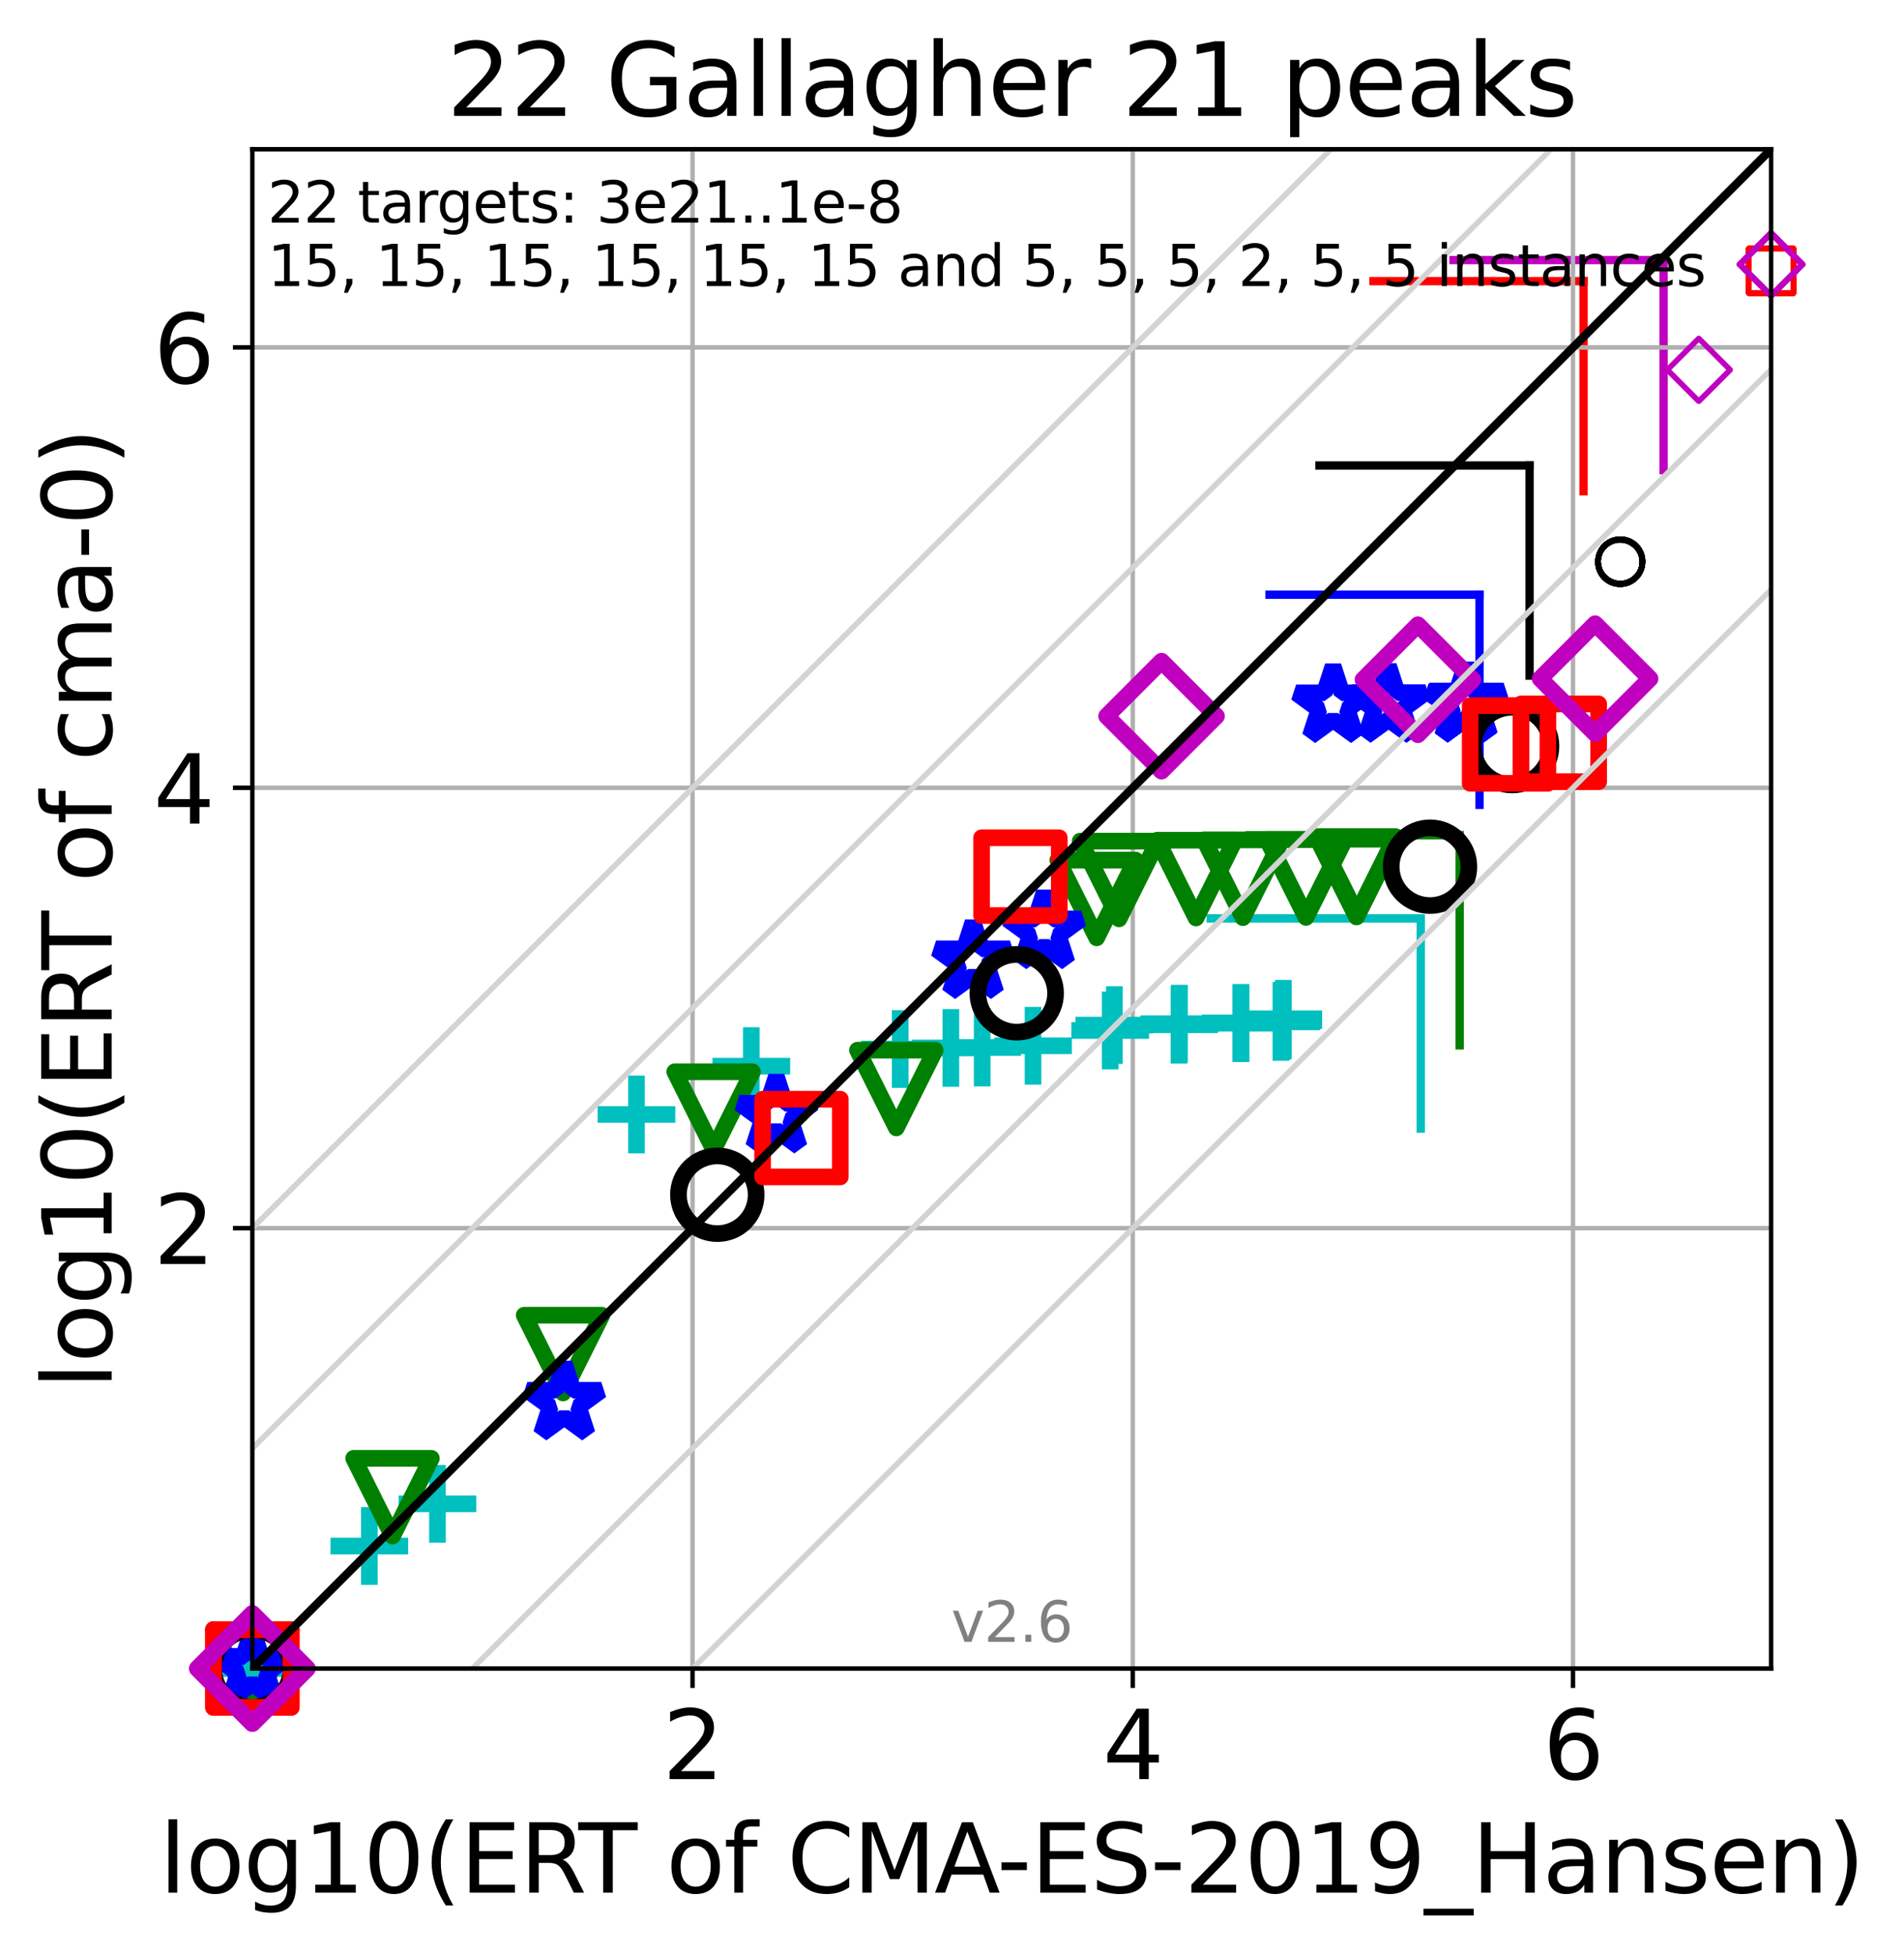 <?xml version="1.0" encoding="utf-8" standalone="no"?>
<!DOCTYPE svg PUBLIC "-//W3C//DTD SVG 1.1//EN"
  "http://www.w3.org/Graphics/SVG/1.1/DTD/svg11.dtd">
<svg xmlns:xlink="http://www.w3.org/1999/xlink" width="343.054pt" height="352.096pt" viewBox="0 0 343.054 352.096" xmlns="http://www.w3.org/2000/svg" version="1.1">
 <defs>
  <style type="text/css">*{stroke-linejoin: round; stroke-linecap: butt}</style>
 </defs>
 <g id="figure_1">
  <g id="patch_1">
   <path d="M 0 352.096 
L 343.054 352.096 
L 343.054 0 
L 0 0 
z
" style="fill: #ffffff"/>
  </g>
  <g id="axes_1">
   <g id="patch_2">
    <path d="M 45.469 300.517 
L 319.109 300.517 
L 319.109 26.877 
L 45.469 26.877 
z
" style="fill: #ffffff"/>
   </g>
   <g id="line2d_1">
    <path d="M 255.985 203.258 
L 255.985 165.416 
" clip-path="url(#p37db9d26d1)" style="fill: none; stroke: #00bfbf; stroke-width: 1.5; stroke-linecap: square"/>
   </g>
   <g id="line2d_2">
    <path d="M 218.143 165.416 
L 255.985 165.416 
" clip-path="url(#p37db9d26d1)" style="fill: none; stroke: #00bfbf; stroke-width: 1.5; stroke-linecap: square"/>
   </g>
   <g id="line2d_3">
    <path d="M 262.998 188.277 
L 262.998 150.434 
" clip-path="url(#p37db9d26d1)" style="fill: none; stroke: #008000; stroke-width: 1.5; stroke-linecap: square"/>
   </g>
   <g id="line2d_4">
    <path d="M 225.155 150.434 
L 262.998 150.434 
" clip-path="url(#p37db9d26d1)" style="fill: none; stroke: #008000; stroke-width: 1.5; stroke-linecap: square"/>
   </g>
   <g id="line2d_5">
    <path d="M 266.58 144.956 
L 266.58 107.114 
" clip-path="url(#p37db9d26d1)" style="fill: none; stroke: #0000ff; stroke-width: 1.5; stroke-linecap: square"/>
   </g>
   <g id="line2d_6">
    <path d="M 228.737 107.114 
L 266.58 107.114 
" clip-path="url(#p37db9d26d1)" style="fill: none; stroke: #0000ff; stroke-width: 1.5; stroke-linecap: square"/>
   </g>
   <g id="line2d_7">
    <path d="M 275.586 121.688 
L 275.586 83.845 
" clip-path="url(#p37db9d26d1)" style="fill: none; stroke: #000000; stroke-width: 1.5; stroke-linecap: square"/>
   </g>
   <g id="line2d_8">
    <path d="M 237.743 83.845 
L 275.586 83.845 
" clip-path="url(#p37db9d26d1)" style="fill: none; stroke: #000000; stroke-width: 1.5; stroke-linecap: square"/>
   </g>
   <g id="line2d_9">
    <path d="M 285.312 88.477 
L 285.312 50.634 
" clip-path="url(#p37db9d26d1)" style="fill: none; stroke: #ff0000; stroke-width: 1.5; stroke-linecap: square"/>
   </g>
   <g id="line2d_10">
    <path d="M 247.469 50.634 
L 285.312 50.634 
" clip-path="url(#p37db9d26d1)" style="fill: none; stroke: #ff0000; stroke-width: 1.5; stroke-linecap: square"/>
   </g>
   <g id="line2d_11">
    <path d="M 299.733 84.679 
L 299.733 46.836 
" clip-path="url(#p37db9d26d1)" style="fill: none; stroke: #bf00bf; stroke-width: 1.5; stroke-linecap: square"/>
   </g>
   <g id="line2d_12">
    <path d="M 261.89 46.836 
L 299.733 46.836 
" clip-path="url(#p37db9d26d1)" style="fill: none; stroke: #bf00bf; stroke-width: 1.5; stroke-linecap: square"/>
   </g>
   <g id="matplotlib.axis_1">
    <g id="xtick_1">
     <g id="line2d_13">
      <path d="M 124.784 300.517 
L 124.784 26.877 
" clip-path="url(#p37db9d26d1)" style="fill: none; stroke: #b0b0b0; stroke-width: 0.8; stroke-linecap: square"/>
     </g>
     <g id="line2d_14">
      <defs>
       <path id="mb6e1ffe381" d="M 0 0 
L 0 3.5 
" style="stroke: #000000; stroke-width: 0.8"/>
      </defs>
      <g>
       <use xlink:href="#mb6e1ffe381" x="124.784" y="300.517" style="stroke: #000000; stroke-width: 0.8"/>
      </g>
     </g>
     <g id="text_1">
      <!-- 2 -->
      <g transform="translate(119.376 320.435)scale(0.17 -0.17)">
       <defs>
        <path id="DejaVuSans-32" d="M 1228 531 
L 3431 531 
L 3431 0 
L 469 0 
L 469 531 
Q 828 903 1448 1529 
Q 2069 2156 2228 2338 
Q 2531 2678 2651 2914 
Q 2772 3150 2772 3378 
Q 2772 3750 2511 3984 
Q 2250 4219 1831 4219 
Q 1534 4219 1204 4116 
Q 875 4013 500 3803 
L 500 4441 
Q 881 4594 1212 4672 
Q 1544 4750 1819 4750 
Q 2544 4750 2975 4387 
Q 3406 4025 3406 3419 
Q 3406 3131 3298 2873 
Q 3191 2616 2906 2266 
Q 2828 2175 2409 1742 
Q 1991 1309 1228 531 
z
" transform="scale(0.016)"/>
       </defs>
       <use xlink:href="#DejaVuSans-32"/>
      </g>
     </g>
    </g>
    <g id="xtick_2">
     <g id="line2d_15">
      <path d="M 204.099 300.517 
L 204.099 26.877 
" clip-path="url(#p37db9d26d1)" style="fill: none; stroke: #b0b0b0; stroke-width: 0.8; stroke-linecap: square"/>
     </g>
     <g id="line2d_16">
      <g>
       <use xlink:href="#mb6e1ffe381" x="204.099" y="300.517" style="stroke: #000000; stroke-width: 0.8"/>
      </g>
     </g>
     <g id="text_2">
      <!-- 4 -->
      <g transform="translate(198.691 320.435)scale(0.17 -0.17)">
       <defs>
        <path id="DejaVuSans-34" d="M 2419 4116 
L 825 1625 
L 2419 1625 
L 2419 4116 
z
M 2253 4666 
L 3047 4666 
L 3047 1625 
L 3713 1625 
L 3713 1100 
L 3047 1100 
L 3047 0 
L 2419 0 
L 2419 1100 
L 313 1100 
L 313 1709 
L 2253 4666 
z
" transform="scale(0.016)"/>
       </defs>
       <use xlink:href="#DejaVuSans-34"/>
      </g>
     </g>
    </g>
    <g id="xtick_3">
     <g id="line2d_17">
      <path d="M 283.414 300.517 
L 283.414 26.877 
" clip-path="url(#p37db9d26d1)" style="fill: none; stroke: #b0b0b0; stroke-width: 0.8; stroke-linecap: square"/>
     </g>
     <g id="line2d_18">
      <g>
       <use xlink:href="#mb6e1ffe381" x="283.414" y="300.517" style="stroke: #000000; stroke-width: 0.8"/>
      </g>
     </g>
     <g id="text_3">
      <!-- 6 -->
      <g transform="translate(278.006 320.435)scale(0.17 -0.17)">
       <defs>
        <path id="DejaVuSans-36" d="M 2113 2584 
Q 1688 2584 1439 2293 
Q 1191 2003 1191 1497 
Q 1191 994 1439 701 
Q 1688 409 2113 409 
Q 2538 409 2786 701 
Q 3034 994 3034 1497 
Q 3034 2003 2786 2293 
Q 2538 2584 2113 2584 
z
M 3366 4563 
L 3366 3988 
Q 3128 4100 2886 4159 
Q 2644 4219 2406 4219 
Q 1781 4219 1451 3797 
Q 1122 3375 1075 2522 
Q 1259 2794 1537 2939 
Q 1816 3084 2150 3084 
Q 2853 3084 3261 2657 
Q 3669 2231 3669 1497 
Q 3669 778 3244 343 
Q 2819 -91 2113 -91 
Q 1303 -91 875 529 
Q 447 1150 447 2328 
Q 447 3434 972 4092 
Q 1497 4750 2381 4750 
Q 2619 4750 2861 4703 
Q 3103 4656 3366 4563 
z
" transform="scale(0.016)"/>
       </defs>
       <use xlink:href="#DejaVuSans-36"/>
      </g>
     </g>
    </g>
    <g id="text_4">
     <!-- log10(ERT of CMA-ES-2019_Hansen) -->
     <g transform="translate(28.725 340.887)scale(0.17 -0.17)">
      <defs>
       <path id="DejaVuSans-6c" d="M 603 4863 
L 1178 4863 
L 1178 0 
L 603 0 
L 603 4863 
z
" transform="scale(0.016)"/>
       <path id="DejaVuSans-6f" d="M 1959 3097 
Q 1497 3097 1228 2736 
Q 959 2375 959 1747 
Q 959 1119 1226 758 
Q 1494 397 1959 397 
Q 2419 397 2687 759 
Q 2956 1122 2956 1747 
Q 2956 2369 2687 2733 
Q 2419 3097 1959 3097 
z
M 1959 3584 
Q 2709 3584 3137 3096 
Q 3566 2609 3566 1747 
Q 3566 888 3137 398 
Q 2709 -91 1959 -91 
Q 1206 -91 779 398 
Q 353 888 353 1747 
Q 353 2609 779 3096 
Q 1206 3584 1959 3584 
z
" transform="scale(0.016)"/>
       <path id="DejaVuSans-67" d="M 2906 1791 
Q 2906 2416 2648 2759 
Q 2391 3103 1925 3103 
Q 1463 3103 1205 2759 
Q 947 2416 947 1791 
Q 947 1169 1205 825 
Q 1463 481 1925 481 
Q 2391 481 2648 825 
Q 2906 1169 2906 1791 
z
M 3481 434 
Q 3481 -459 3084 -895 
Q 2688 -1331 1869 -1331 
Q 1566 -1331 1297 -1286 
Q 1028 -1241 775 -1147 
L 775 -588 
Q 1028 -725 1275 -790 
Q 1522 -856 1778 -856 
Q 2344 -856 2625 -561 
Q 2906 -266 2906 331 
L 2906 616 
Q 2728 306 2450 153 
Q 2172 0 1784 0 
Q 1141 0 747 490 
Q 353 981 353 1791 
Q 353 2603 747 3093 
Q 1141 3584 1784 3584 
Q 2172 3584 2450 3431 
Q 2728 3278 2906 2969 
L 2906 3500 
L 3481 3500 
L 3481 434 
z
" transform="scale(0.016)"/>
       <path id="DejaVuSans-31" d="M 794 531 
L 1825 531 
L 1825 4091 
L 703 3866 
L 703 4441 
L 1819 4666 
L 2450 4666 
L 2450 531 
L 3481 531 
L 3481 0 
L 794 0 
L 794 531 
z
" transform="scale(0.016)"/>
       <path id="DejaVuSans-30" d="M 2034 4250 
Q 1547 4250 1301 3770 
Q 1056 3291 1056 2328 
Q 1056 1369 1301 889 
Q 1547 409 2034 409 
Q 2525 409 2770 889 
Q 3016 1369 3016 2328 
Q 3016 3291 2770 3770 
Q 2525 4250 2034 4250 
z
M 2034 4750 
Q 2819 4750 3233 4129 
Q 3647 3509 3647 2328 
Q 3647 1150 3233 529 
Q 2819 -91 2034 -91 
Q 1250 -91 836 529 
Q 422 1150 422 2328 
Q 422 3509 836 4129 
Q 1250 4750 2034 4750 
z
" transform="scale(0.016)"/>
       <path id="DejaVuSans-28" d="M 1984 4856 
Q 1566 4138 1362 3434 
Q 1159 2731 1159 2009 
Q 1159 1288 1364 580 
Q 1569 -128 1984 -844 
L 1484 -844 
Q 1016 -109 783 600 
Q 550 1309 550 2009 
Q 550 2706 781 3412 
Q 1013 4119 1484 4856 
L 1984 4856 
z
" transform="scale(0.016)"/>
       <path id="DejaVuSans-45" d="M 628 4666 
L 3578 4666 
L 3578 4134 
L 1259 4134 
L 1259 2753 
L 3481 2753 
L 3481 2222 
L 1259 2222 
L 1259 531 
L 3634 531 
L 3634 0 
L 628 0 
L 628 4666 
z
" transform="scale(0.016)"/>
       <path id="DejaVuSans-52" d="M 2841 2188 
Q 3044 2119 3236 1894 
Q 3428 1669 3622 1275 
L 4263 0 
L 3584 0 
L 2988 1197 
Q 2756 1666 2539 1819 
Q 2322 1972 1947 1972 
L 1259 1972 
L 1259 0 
L 628 0 
L 628 4666 
L 2053 4666 
Q 2853 4666 3247 4331 
Q 3641 3997 3641 3322 
Q 3641 2881 3436 2590 
Q 3231 2300 2841 2188 
z
M 1259 4147 
L 1259 2491 
L 2053 2491 
Q 2509 2491 2742 2702 
Q 2975 2913 2975 3322 
Q 2975 3731 2742 3939 
Q 2509 4147 2053 4147 
L 1259 4147 
z
" transform="scale(0.016)"/>
       <path id="DejaVuSans-54" d="M -19 4666 
L 3928 4666 
L 3928 4134 
L 2272 4134 
L 2272 0 
L 1638 0 
L 1638 4134 
L -19 4134 
L -19 4666 
z
" transform="scale(0.016)"/>
       <path id="DejaVuSans-20" transform="scale(0.016)"/>
       <path id="DejaVuSans-66" d="M 2375 4863 
L 2375 4384 
L 1825 4384 
Q 1516 4384 1395 4259 
Q 1275 4134 1275 3809 
L 1275 3500 
L 2222 3500 
L 2222 3053 
L 1275 3053 
L 1275 0 
L 697 0 
L 697 3053 
L 147 3053 
L 147 3500 
L 697 3500 
L 697 3744 
Q 697 4328 969 4595 
Q 1241 4863 1831 4863 
L 2375 4863 
z
" transform="scale(0.016)"/>
       <path id="DejaVuSans-43" d="M 4122 4306 
L 4122 3641 
Q 3803 3938 3442 4084 
Q 3081 4231 2675 4231 
Q 1875 4231 1450 3742 
Q 1025 3253 1025 2328 
Q 1025 1406 1450 917 
Q 1875 428 2675 428 
Q 3081 428 3442 575 
Q 3803 722 4122 1019 
L 4122 359 
Q 3791 134 3420 21 
Q 3050 -91 2638 -91 
Q 1578 -91 968 557 
Q 359 1206 359 2328 
Q 359 3453 968 4101 
Q 1578 4750 2638 4750 
Q 3056 4750 3426 4639 
Q 3797 4528 4122 4306 
z
" transform="scale(0.016)"/>
       <path id="DejaVuSans-4d" d="M 628 4666 
L 1569 4666 
L 2759 1491 
L 3956 4666 
L 4897 4666 
L 4897 0 
L 4281 0 
L 4281 4097 
L 3078 897 
L 2444 897 
L 1241 4097 
L 1241 0 
L 628 0 
L 628 4666 
z
" transform="scale(0.016)"/>
       <path id="DejaVuSans-41" d="M 2188 4044 
L 1331 1722 
L 3047 1722 
L 2188 4044 
z
M 1831 4666 
L 2547 4666 
L 4325 0 
L 3669 0 
L 3244 1197 
L 1141 1197 
L 716 0 
L 50 0 
L 1831 4666 
z
" transform="scale(0.016)"/>
       <path id="DejaVuSans-2d" d="M 313 2009 
L 1997 2009 
L 1997 1497 
L 313 1497 
L 313 2009 
z
" transform="scale(0.016)"/>
       <path id="DejaVuSans-53" d="M 3425 4513 
L 3425 3897 
Q 3066 4069 2747 4153 
Q 2428 4238 2131 4238 
Q 1616 4238 1336 4038 
Q 1056 3838 1056 3469 
Q 1056 3159 1242 3001 
Q 1428 2844 1947 2747 
L 2328 2669 
Q 3034 2534 3370 2195 
Q 3706 1856 3706 1288 
Q 3706 609 3251 259 
Q 2797 -91 1919 -91 
Q 1588 -91 1214 -16 
Q 841 59 441 206 
L 441 856 
Q 825 641 1194 531 
Q 1563 422 1919 422 
Q 2459 422 2753 634 
Q 3047 847 3047 1241 
Q 3047 1584 2836 1778 
Q 2625 1972 2144 2069 
L 1759 2144 
Q 1053 2284 737 2584 
Q 422 2884 422 3419 
Q 422 4038 858 4394 
Q 1294 4750 2059 4750 
Q 2388 4750 2728 4690 
Q 3069 4631 3425 4513 
z
" transform="scale(0.016)"/>
       <path id="DejaVuSans-39" d="M 703 97 
L 703 672 
Q 941 559 1184 500 
Q 1428 441 1663 441 
Q 2288 441 2617 861 
Q 2947 1281 2994 2138 
Q 2813 1869 2534 1725 
Q 2256 1581 1919 1581 
Q 1219 1581 811 2004 
Q 403 2428 403 3163 
Q 403 3881 828 4315 
Q 1253 4750 1959 4750 
Q 2769 4750 3195 4129 
Q 3622 3509 3622 2328 
Q 3622 1225 3098 567 
Q 2575 -91 1691 -91 
Q 1453 -91 1209 -44 
Q 966 3 703 97 
z
M 1959 2075 
Q 2384 2075 2632 2365 
Q 2881 2656 2881 3163 
Q 2881 3666 2632 3958 
Q 2384 4250 1959 4250 
Q 1534 4250 1286 3958 
Q 1038 3666 1038 3163 
Q 1038 2656 1286 2365 
Q 1534 2075 1959 2075 
z
" transform="scale(0.016)"/>
       <path id="DejaVuSans-5f" d="M 3263 -1063 
L 3263 -1509 
L -63 -1509 
L -63 -1063 
L 3263 -1063 
z
" transform="scale(0.016)"/>
       <path id="DejaVuSans-48" d="M 628 4666 
L 1259 4666 
L 1259 2753 
L 3553 2753 
L 3553 4666 
L 4184 4666 
L 4184 0 
L 3553 0 
L 3553 2222 
L 1259 2222 
L 1259 0 
L 628 0 
L 628 4666 
z
" transform="scale(0.016)"/>
       <path id="DejaVuSans-61" d="M 2194 1759 
Q 1497 1759 1228 1600 
Q 959 1441 959 1056 
Q 959 750 1161 570 
Q 1363 391 1709 391 
Q 2188 391 2477 730 
Q 2766 1069 2766 1631 
L 2766 1759 
L 2194 1759 
z
M 3341 1997 
L 3341 0 
L 2766 0 
L 2766 531 
Q 2569 213 2275 61 
Q 1981 -91 1556 -91 
Q 1019 -91 701 211 
Q 384 513 384 1019 
Q 384 1609 779 1909 
Q 1175 2209 1959 2209 
L 2766 2209 
L 2766 2266 
Q 2766 2663 2505 2880 
Q 2244 3097 1772 3097 
Q 1472 3097 1187 3025 
Q 903 2953 641 2809 
L 641 3341 
Q 956 3463 1253 3523 
Q 1550 3584 1831 3584 
Q 2591 3584 2966 3190 
Q 3341 2797 3341 1997 
z
" transform="scale(0.016)"/>
       <path id="DejaVuSans-6e" d="M 3513 2113 
L 3513 0 
L 2938 0 
L 2938 2094 
Q 2938 2591 2744 2837 
Q 2550 3084 2163 3084 
Q 1697 3084 1428 2787 
Q 1159 2491 1159 1978 
L 1159 0 
L 581 0 
L 581 3500 
L 1159 3500 
L 1159 2956 
Q 1366 3272 1645 3428 
Q 1925 3584 2291 3584 
Q 2894 3584 3203 3211 
Q 3513 2838 3513 2113 
z
" transform="scale(0.016)"/>
       <path id="DejaVuSans-73" d="M 2834 3397 
L 2834 2853 
Q 2591 2978 2328 3040 
Q 2066 3103 1784 3103 
Q 1356 3103 1142 2972 
Q 928 2841 928 2578 
Q 928 2378 1081 2264 
Q 1234 2150 1697 2047 
L 1894 2003 
Q 2506 1872 2764 1633 
Q 3022 1394 3022 966 
Q 3022 478 2636 193 
Q 2250 -91 1575 -91 
Q 1294 -91 989 -36 
Q 684 19 347 128 
L 347 722 
Q 666 556 975 473 
Q 1284 391 1588 391 
Q 1994 391 2212 530 
Q 2431 669 2431 922 
Q 2431 1156 2273 1281 
Q 2116 1406 1581 1522 
L 1381 1569 
Q 847 1681 609 1914 
Q 372 2147 372 2553 
Q 372 3047 722 3315 
Q 1072 3584 1716 3584 
Q 2034 3584 2315 3537 
Q 2597 3491 2834 3397 
z
" transform="scale(0.016)"/>
       <path id="DejaVuSans-65" d="M 3597 1894 
L 3597 1613 
L 953 1613 
Q 991 1019 1311 708 
Q 1631 397 2203 397 
Q 2534 397 2845 478 
Q 3156 559 3463 722 
L 3463 178 
Q 3153 47 2828 -22 
Q 2503 -91 2169 -91 
Q 1331 -91 842 396 
Q 353 884 353 1716 
Q 353 2575 817 3079 
Q 1281 3584 2069 3584 
Q 2775 3584 3186 3129 
Q 3597 2675 3597 1894 
z
M 3022 2063 
Q 3016 2534 2758 2815 
Q 2500 3097 2075 3097 
Q 1594 3097 1305 2825 
Q 1016 2553 972 2059 
L 3022 2063 
z
" transform="scale(0.016)"/>
       <path id="DejaVuSans-29" d="M 513 4856 
L 1013 4856 
Q 1481 4119 1714 3412 
Q 1947 2706 1947 2009 
Q 1947 1309 1714 600 
Q 1481 -109 1013 -844 
L 513 -844 
Q 928 -128 1133 580 
Q 1338 1288 1338 2009 
Q 1338 2731 1133 3434 
Q 928 4138 513 4856 
z
" transform="scale(0.016)"/>
      </defs>
      <use xlink:href="#DejaVuSans-6c"/>
      <use xlink:href="#DejaVuSans-6f" x="27.783"/>
      <use xlink:href="#DejaVuSans-67" x="88.965"/>
      <use xlink:href="#DejaVuSans-31" x="152.441"/>
      <use xlink:href="#DejaVuSans-30" x="216.064"/>
      <use xlink:href="#DejaVuSans-28" x="279.688"/>
      <use xlink:href="#DejaVuSans-45" x="318.701"/>
      <use xlink:href="#DejaVuSans-52" x="381.885"/>
      <use xlink:href="#DejaVuSans-54" x="444.117"/>
      <use xlink:href="#DejaVuSans-20" x="505.201"/>
      <use xlink:href="#DejaVuSans-6f" x="536.988"/>
      <use xlink:href="#DejaVuSans-66" x="598.17"/>
      <use xlink:href="#DejaVuSans-20" x="633.375"/>
      <use xlink:href="#DejaVuSans-43" x="665.162"/>
      <use xlink:href="#DejaVuSans-4d" x="734.986"/>
      <use xlink:href="#DejaVuSans-41" x="821.266"/>
      <use xlink:href="#DejaVuSans-2d" x="887.424"/>
      <use xlink:href="#DejaVuSans-45" x="923.508"/>
      <use xlink:href="#DejaVuSans-53" x="986.691"/>
      <use xlink:href="#DejaVuSans-2d" x="1050.168"/>
      <use xlink:href="#DejaVuSans-32" x="1086.252"/>
      <use xlink:href="#DejaVuSans-30" x="1149.875"/>
      <use xlink:href="#DejaVuSans-31" x="1213.498"/>
      <use xlink:href="#DejaVuSans-39" x="1277.121"/>
      <use xlink:href="#DejaVuSans-5f" x="1340.744"/>
      <use xlink:href="#DejaVuSans-48" x="1390.744"/>
      <use xlink:href="#DejaVuSans-61" x="1465.939"/>
      <use xlink:href="#DejaVuSans-6e" x="1527.219"/>
      <use xlink:href="#DejaVuSans-73" x="1590.598"/>
      <use xlink:href="#DejaVuSans-65" x="1642.697"/>
      <use xlink:href="#DejaVuSans-6e" x="1704.221"/>
      <use xlink:href="#DejaVuSans-29" x="1767.6"/>
     </g>
    </g>
   </g>
   <g id="matplotlib.axis_2">
    <g id="ytick_1">
     <g id="line2d_19">
      <path d="M 45.469 221.202 
L 319.109 221.202 
" clip-path="url(#p37db9d26d1)" style="fill: none; stroke: #b0b0b0; stroke-width: 0.8; stroke-linecap: square"/>
     </g>
     <g id="line2d_20">
      <defs>
       <path id="m5ce4010930" d="M 0 0 
L -3.5 0 
" style="stroke: #000000; stroke-width: 0.8"/>
      </defs>
      <g>
       <use xlink:href="#m5ce4010930" x="45.469" y="221.202" style="stroke: #000000; stroke-width: 0.8"/>
      </g>
     </g>
     <g id="text_5">
      <!-- 2 -->
      <g transform="translate(27.653 227.661)scale(0.17 -0.17)">
       <use xlink:href="#DejaVuSans-32"/>
      </g>
     </g>
    </g>
    <g id="ytick_2">
     <g id="line2d_21">
      <path d="M 45.469 141.887 
L 319.109 141.887 
" clip-path="url(#p37db9d26d1)" style="fill: none; stroke: #b0b0b0; stroke-width: 0.8; stroke-linecap: square"/>
     </g>
     <g id="line2d_22">
      <g>
       <use xlink:href="#m5ce4010930" x="45.469" y="141.887" style="stroke: #000000; stroke-width: 0.8"/>
      </g>
     </g>
     <g id="text_6">
      <!-- 4 -->
      <g transform="translate(27.653 148.346)scale(0.17 -0.17)">
       <use xlink:href="#DejaVuSans-34"/>
      </g>
     </g>
    </g>
    <g id="ytick_3">
     <g id="line2d_23">
      <path d="M 45.469 62.572 
L 319.109 62.572 
" clip-path="url(#p37db9d26d1)" style="fill: none; stroke: #b0b0b0; stroke-width: 0.8; stroke-linecap: square"/>
     </g>
     <g id="line2d_24">
      <g>
       <use xlink:href="#m5ce4010930" x="45.469" y="62.572" style="stroke: #000000; stroke-width: 0.8"/>
      </g>
     </g>
     <g id="text_7">
      <!-- 6 -->
      <g transform="translate(27.653 69.031)scale(0.17 -0.17)">
       <use xlink:href="#DejaVuSans-36"/>
      </g>
     </g>
    </g>
    <g id="text_8">
     <!-- log10(ERT of cma-0) -->
     <g transform="translate(20.117 250.19)rotate(-90)scale(0.17 -0.17)">
      <defs>
       <path id="DejaVuSans-63" d="M 3122 3366 
L 3122 2828 
Q 2878 2963 2633 3030 
Q 2388 3097 2138 3097 
Q 1578 3097 1268 2742 
Q 959 2388 959 1747 
Q 959 1106 1268 751 
Q 1578 397 2138 397 
Q 2388 397 2633 464 
Q 2878 531 3122 666 
L 3122 134 
Q 2881 22 2623 -34 
Q 2366 -91 2075 -91 
Q 1284 -91 818 406 
Q 353 903 353 1747 
Q 353 2603 823 3093 
Q 1294 3584 2113 3584 
Q 2378 3584 2631 3529 
Q 2884 3475 3122 3366 
z
" transform="scale(0.016)"/>
       <path id="DejaVuSans-6d" d="M 3328 2828 
Q 3544 3216 3844 3400 
Q 4144 3584 4550 3584 
Q 5097 3584 5394 3201 
Q 5691 2819 5691 2113 
L 5691 0 
L 5113 0 
L 5113 2094 
Q 5113 2597 4934 2840 
Q 4756 3084 4391 3084 
Q 3944 3084 3684 2787 
Q 3425 2491 3425 1978 
L 3425 0 
L 2847 0 
L 2847 2094 
Q 2847 2600 2669 2842 
Q 2491 3084 2119 3084 
Q 1678 3084 1418 2786 
Q 1159 2488 1159 1978 
L 1159 0 
L 581 0 
L 581 3500 
L 1159 3500 
L 1159 2956 
Q 1356 3278 1631 3431 
Q 1906 3584 2284 3584 
Q 2666 3584 2933 3390 
Q 3200 3197 3328 2828 
z
" transform="scale(0.016)"/>
      </defs>
      <use xlink:href="#DejaVuSans-6c"/>
      <use xlink:href="#DejaVuSans-6f" x="27.783"/>
      <use xlink:href="#DejaVuSans-67" x="88.965"/>
      <use xlink:href="#DejaVuSans-31" x="152.441"/>
      <use xlink:href="#DejaVuSans-30" x="216.064"/>
      <use xlink:href="#DejaVuSans-28" x="279.688"/>
      <use xlink:href="#DejaVuSans-45" x="318.701"/>
      <use xlink:href="#DejaVuSans-52" x="381.885"/>
      <use xlink:href="#DejaVuSans-54" x="444.117"/>
      <use xlink:href="#DejaVuSans-20" x="505.201"/>
      <use xlink:href="#DejaVuSans-6f" x="536.988"/>
      <use xlink:href="#DejaVuSans-66" x="598.17"/>
      <use xlink:href="#DejaVuSans-20" x="633.375"/>
      <use xlink:href="#DejaVuSans-63" x="665.162"/>
      <use xlink:href="#DejaVuSans-6d" x="720.143"/>
      <use xlink:href="#DejaVuSans-61" x="817.555"/>
      <use xlink:href="#DejaVuSans-2d" x="878.834"/>
      <use xlink:href="#DejaVuSans-30" x="914.918"/>
      <use xlink:href="#DejaVuSans-29" x="978.541"/>
     </g>
    </g>
   </g>
   <g id="line2d_25">
    <defs>
     <path id="md7718c7b23" d="M -7 0 
L 7 0 
M 0 7 
L 0 -7 
" style="stroke: #00bfbf; stroke-width: 3"/>
    </defs>
    <g>
     <use xlink:href="#md7718c7b23" x="45.469" y="300.517" style="fill-opacity: 0; stroke: #00bfbf; stroke-width: 3"/>
     <use xlink:href="#md7718c7b23" x="45.469" y="300.517" style="fill-opacity: 0; stroke: #00bfbf; stroke-width: 3"/>
     <use xlink:href="#md7718c7b23" x="66.546" y="278.456" style="fill-opacity: 0; stroke: #00bfbf; stroke-width: 3"/>
     <use xlink:href="#md7718c7b23" x="78.819" y="270.846" style="fill-opacity: 0; stroke: #00bfbf; stroke-width: 3"/>
     <use xlink:href="#md7718c7b23" x="114.674" y="200.723" style="fill-opacity: 0; stroke: #00bfbf; stroke-width: 3"/>
     <use xlink:href="#md7718c7b23" x="135.367" y="192.024" style="fill-opacity: 0; stroke: #00bfbf; stroke-width: 3"/>
     <use xlink:href="#md7718c7b23" x="162.192" y="188.938" style="fill-opacity: 0; stroke: #00bfbf; stroke-width: 3"/>
     <use xlink:href="#md7718c7b23" x="171.324" y="188.743" style="fill-opacity: 0; stroke: #00bfbf; stroke-width: 3"/>
     <use xlink:href="#md7718c7b23" x="176.967" y="188.665" style="fill-opacity: 0; stroke: #00bfbf; stroke-width: 3"/>
     <use xlink:href="#md7718c7b23" x="186.127" y="188.35" style="fill-opacity: 0; stroke: #00bfbf; stroke-width: 3"/>
     <use xlink:href="#md7718c7b23" x="200.028" y="185.6" style="fill-opacity: 0; stroke: #00bfbf; stroke-width: 3"/>
     <use xlink:href="#md7718c7b23" x="200.784" y="184.626" style="fill-opacity: 0; stroke: #00bfbf; stroke-width: 3"/>
     <use xlink:href="#md7718c7b23" x="212.433" y="184.56" style="fill-opacity: 0; stroke: #00bfbf; stroke-width: 3"/>
     <use xlink:href="#md7718c7b23" x="212.512" y="184.372" style="fill-opacity: 0; stroke: #00bfbf; stroke-width: 3"/>
     <use xlink:href="#md7718c7b23" x="223.563" y="184.275" style="fill-opacity: 0; stroke: #00bfbf; stroke-width: 3"/>
     <use xlink:href="#md7718c7b23" x="223.61" y="184.235" style="fill-opacity: 0; stroke: #00bfbf; stroke-width: 3"/>
     <use xlink:href="#md7718c7b23" x="230.793" y="184.054" style="fill-opacity: 0; stroke: #00bfbf; stroke-width: 3"/>
     <use xlink:href="#md7718c7b23" x="230.794" y="183.872" style="fill-opacity: 0; stroke: #00bfbf; stroke-width: 3"/>
     <use xlink:href="#md7718c7b23" x="230.805" y="183.872" style="fill-opacity: 0; stroke: #00bfbf; stroke-width: 3"/>
     <use xlink:href="#md7718c7b23" x="231.185" y="183.848" style="fill-opacity: 0; stroke: #00bfbf; stroke-width: 3"/>
     <use xlink:href="#md7718c7b23" x="231.215" y="183.552" style="fill-opacity: 0; stroke: #00bfbf; stroke-width: 3"/>
     <use xlink:href="#md7718c7b23" x="231.22" y="183.509" style="fill-opacity: 0; stroke: #00bfbf; stroke-width: 3"/>
    </g>
   </g>
   <g id="line2d_26">
    <defs>
     <path id="m4a423b4daa" d="M -0 7 
L 7 -7 
L -7 -7 
z
" style="stroke: #008000; stroke-width: 3; stroke-linejoin: miter"/>
    </defs>
    <g>
     <use xlink:href="#m4a423b4daa" x="45.469" y="300.517" style="fill-opacity: 0; stroke: #008000; stroke-width: 3; stroke-linejoin: miter"/>
     <use xlink:href="#m4a423b4daa" x="45.469" y="300.517" style="fill-opacity: 0; stroke: #008000; stroke-width: 3; stroke-linejoin: miter"/>
     <use xlink:href="#m4a423b4daa" x="70.724" y="269.658" style="fill-opacity: 0; stroke: #008000; stroke-width: 3; stroke-linejoin: miter"/>
     <use xlink:href="#m4a423b4daa" x="101.45" y="243.881" style="fill-opacity: 0; stroke: #008000; stroke-width: 3; stroke-linejoin: miter"/>
     <use xlink:href="#m4a423b4daa" x="128.572" y="200.034" style="fill-opacity: 0; stroke: #008000; stroke-width: 3; stroke-linejoin: miter"/>
     <use xlink:href="#m4a423b4daa" x="161.5" y="196.145" style="fill-opacity: 0; stroke: #008000; stroke-width: 3; stroke-linejoin: miter"/>
     <use xlink:href="#m4a423b4daa" x="197.595" y="161.911" style="fill-opacity: 0; stroke: #008000; stroke-width: 3; stroke-linejoin: miter"/>
     <use xlink:href="#m4a423b4daa" x="201.619" y="158.49" style="fill-opacity: 0; stroke: #008000; stroke-width: 3; stroke-linejoin: miter"/>
     <use xlink:href="#m4a423b4daa" x="215.497" y="158.329" style="fill-opacity: 0; stroke: #008000; stroke-width: 3; stroke-linejoin: miter"/>
     <use xlink:href="#m4a423b4daa" x="223.945" y="158.272" style="fill-opacity: 0; stroke: #008000; stroke-width: 3; stroke-linejoin: miter"/>
     <use xlink:href="#m4a423b4daa" x="235.296" y="158.214" style="fill-opacity: 0; stroke: #008000; stroke-width: 3; stroke-linejoin: miter"/>
     <use xlink:href="#m4a423b4daa" x="235.32" y="158.186" style="fill-opacity: 0; stroke: #008000; stroke-width: 3; stroke-linejoin: miter"/>
     <use xlink:href="#m4a423b4daa" x="244.411" y="158.14" style="fill-opacity: 0; stroke: #008000; stroke-width: 3; stroke-linejoin: miter"/>
     <use xlink:href="#m4a423b4daa" x="244.418" y="158.112" style="fill-opacity: 0; stroke: #008000; stroke-width: 3; stroke-linejoin: miter"/>
     <use xlink:href="#m4a423b4daa" x="244.425" y="158.006" style="fill-opacity: 0; stroke: #008000; stroke-width: 3; stroke-linejoin: miter"/>
     <use xlink:href="#m4a423b4daa" x="244.434" y="157.975" style="fill-opacity: 0; stroke: #008000; stroke-width: 3; stroke-linejoin: miter"/>
     <use xlink:href="#m4a423b4daa" x="244.44" y="157.9" style="fill-opacity: 0; stroke: #008000; stroke-width: 3; stroke-linejoin: miter"/>
     <use xlink:href="#m4a423b4daa" x="244.448" y="157.861" style="fill-opacity: 0; stroke: #008000; stroke-width: 3; stroke-linejoin: miter"/>
     <use xlink:href="#m4a423b4daa" x="244.452" y="157.813" style="fill-opacity: 0; stroke: #008000; stroke-width: 3; stroke-linejoin: miter"/>
     <use xlink:href="#m4a423b4daa" x="244.457" y="157.789" style="fill-opacity: 0; stroke: #008000; stroke-width: 3; stroke-linejoin: miter"/>
     <use xlink:href="#m4a423b4daa" x="244.461" y="157.714" style="fill-opacity: 0; stroke: #008000; stroke-width: 3; stroke-linejoin: miter"/>
     <use xlink:href="#m4a423b4daa" x="244.464" y="157.714" style="fill-opacity: 0; stroke: #008000; stroke-width: 3; stroke-linejoin: miter"/>
    </g>
   </g>
   <g id="line2d_27">
    <defs>
     <path id="mf0c8676077" d="M 0 -7 
L -1.572 -2.163 
L -6.657 -2.163 
L -2.543 0.826 
L -4.114 5.663 
L -0 2.674 
L 4.114 5.663 
L 2.543 0.826 
L 6.657 -2.163 
L 1.572 -2.163 
z
" style="stroke: #0000ff; stroke-width: 3; stroke-linejoin: bevel"/>
    </defs>
    <g>
     <use xlink:href="#mf0c8676077" x="45.469" y="300.517" style="fill-opacity: 0; stroke: #0000ff; stroke-width: 3; stroke-linejoin: bevel"/>
     <use xlink:href="#mf0c8676077" x="45.469" y="300.517" style="fill-opacity: 0; stroke: #0000ff; stroke-width: 3; stroke-linejoin: bevel"/>
     <use xlink:href="#mf0c8676077" x="101.671" y="252.551" style="fill-opacity: 0; stroke: #0000ff; stroke-width: 3; stroke-linejoin: bevel"/>
     <use xlink:href="#mf0c8676077" x="139.881" y="200.87" style="fill-opacity: 0; stroke: #0000ff; stroke-width: 3; stroke-linejoin: bevel"/>
     <use xlink:href="#mf0c8676077" x="175.313" y="173.058" style="fill-opacity: 0; stroke: #0000ff; stroke-width: 3; stroke-linejoin: bevel"/>
     <use xlink:href="#mf0c8676077" x="188.139" y="167.681" style="fill-opacity: 0; stroke: #0000ff; stroke-width: 3; stroke-linejoin: bevel"/>
     <use xlink:href="#mf0c8676077" x="240.188" y="126.948" style="fill-opacity: 0; stroke: #0000ff; stroke-width: 3; stroke-linejoin: bevel"/>
     <use xlink:href="#mf0c8676077" x="250.178" y="126.913" style="fill-opacity: 0; stroke: #0000ff; stroke-width: 3; stroke-linejoin: bevel"/>
     <use xlink:href="#mf0c8676077" x="264.042" y="126.872" style="fill-opacity: 0; stroke: #0000ff; stroke-width: 3; stroke-linejoin: bevel"/>
     <use xlink:href="#mf0c8676077" x="264.06" y="126.856" style="fill-opacity: 0; stroke: #0000ff; stroke-width: 3; stroke-linejoin: bevel"/>
     <use xlink:href="#mf0c8676077" x="264.064" y="126.834" style="fill-opacity: 0; stroke: #0000ff; stroke-width: 3; stroke-linejoin: bevel"/>
     <use xlink:href="#mf0c8676077" x="264.071" y="126.821" style="fill-opacity: 0; stroke: #0000ff; stroke-width: 3; stroke-linejoin: bevel"/>
     <use xlink:href="#mf0c8676077" x="264.133" y="126.801" style="fill-opacity: 0; stroke: #0000ff; stroke-width: 3; stroke-linejoin: bevel"/>
     <use xlink:href="#mf0c8676077" x="264.135" y="126.784" style="fill-opacity: 0; stroke: #0000ff; stroke-width: 3; stroke-linejoin: bevel"/>
     <use xlink:href="#mf0c8676077" x="264.147" y="126.761" style="fill-opacity: 0; stroke: #0000ff; stroke-width: 3; stroke-linejoin: bevel"/>
     <use xlink:href="#mf0c8676077" x="264.175" y="126.755" style="fill-opacity: 0; stroke: #0000ff; stroke-width: 3; stroke-linejoin: bevel"/>
     <use xlink:href="#mf0c8676077" x="264.197" y="126.74" style="fill-opacity: 0; stroke: #0000ff; stroke-width: 3; stroke-linejoin: bevel"/>
     <use xlink:href="#mf0c8676077" x="264.2" y="126.717" style="fill-opacity: 0; stroke: #0000ff; stroke-width: 3; stroke-linejoin: bevel"/>
     <use xlink:href="#mf0c8676077" x="264.225" y="126.713" style="fill-opacity: 0; stroke: #0000ff; stroke-width: 3; stroke-linejoin: bevel"/>
     <use xlink:href="#mf0c8676077" x="264.227" y="126.69" style="fill-opacity: 0; stroke: #0000ff; stroke-width: 3; stroke-linejoin: bevel"/>
     <use xlink:href="#mf0c8676077" x="264.234" y="126.675" style="fill-opacity: 0; stroke: #0000ff; stroke-width: 3; stroke-linejoin: bevel"/>
     <use xlink:href="#mf0c8676077" x="264.242" y="126.657" style="fill-opacity: 0; stroke: #0000ff; stroke-width: 3; stroke-linejoin: bevel"/>
    </g>
   </g>
   <g id="line2d_28">
    <defs>
     <path id="m5d14c56593" d="M 0 7 
C 1.856 7 3.637 6.262 4.95 4.95 
C 6.262 3.637 7 1.856 7 0 
C 7 -1.856 6.262 -3.637 4.95 -4.95 
C 3.637 -6.262 1.856 -7 0 -7 
C -1.856 -7 -3.637 -6.262 -4.95 -4.95 
C -6.262 -3.637 -7 -1.856 -7 0 
C -7 1.856 -6.262 3.637 -4.95 4.95 
C -3.637 6.262 -1.856 7 0 7 
z
" style="stroke: #000000; stroke-width: 3"/>
    </defs>
    <g>
     <use xlink:href="#m5d14c56593" x="45.469" y="300.517" style="fill-opacity: 0; stroke: #000000; stroke-width: 3"/>
     <use xlink:href="#m5d14c56593" x="45.469" y="300.517" style="fill-opacity: 0; stroke: #000000; stroke-width: 3"/>
     <use xlink:href="#m5d14c56593" x="129.241" y="215.187" style="fill-opacity: 0; stroke: #000000; stroke-width: 3"/>
     <use xlink:href="#m5d14c56593" x="183.19" y="178.897" style="fill-opacity: 0; stroke: #000000; stroke-width: 3"/>
     <use xlink:href="#m5d14c56593" x="257.657" y="156.1" style="fill-opacity: 0; stroke: #000000; stroke-width: 3"/>
     <use xlink:href="#m5d14c56593" x="272.445" y="134.378" style="fill-opacity: 0; stroke: #000000; stroke-width: 3"/>
    </g>
   </g>
   <g id="line2d_29">
    <defs>
     <path id="m3edae66526" d="M 0 4 
C 1.061 4 2.078 3.579 2.828 2.828 
C 3.579 2.078 4 1.061 4 0 
C 4 -1.061 3.579 -2.078 2.828 -2.828 
C 2.078 -3.579 1.061 -4 0 -4 
C -1.061 -4 -2.078 -3.579 -2.828 -2.828 
C -3.579 -2.078 -4 -1.061 -4 0 
C -4 1.061 -3.579 2.078 -2.828 2.828 
C -2.078 3.579 -1.061 4 0 4 
z
" style="stroke: #000000"/>
    </defs>
    <g>
     <use xlink:href="#m3edae66526" x="291.903" y="101.248" style="fill-opacity: 0; stroke: #000000"/>
     <use xlink:href="#m3edae66526" x="291.907" y="101.233" style="fill-opacity: 0; stroke: #000000"/>
     <use xlink:href="#m3edae66526" x="291.91" y="101.214" style="fill-opacity: 0; stroke: #000000"/>
     <use xlink:href="#m3edae66526" x="291.914" y="101.202" style="fill-opacity: 0; stroke: #000000"/>
     <use xlink:href="#m3edae66526" x="291.919" y="101.193" style="fill-opacity: 0; stroke: #000000"/>
     <use xlink:href="#m3edae66526" x="291.92" y="101.186" style="fill-opacity: 0; stroke: #000000"/>
     <use xlink:href="#m3edae66526" x="291.923" y="101.174" style="fill-opacity: 0; stroke: #000000"/>
     <use xlink:href="#m3edae66526" x="291.926" y="101.163" style="fill-opacity: 0; stroke: #000000"/>
     <use xlink:href="#m3edae66526" x="291.93" y="101.149" style="fill-opacity: 0; stroke: #000000"/>
     <use xlink:href="#m3edae66526" x="291.93" y="101.146" style="fill-opacity: 0; stroke: #000000"/>
     <use xlink:href="#m3edae66526" x="291.932" y="101.134" style="fill-opacity: 0; stroke: #000000"/>
     <use xlink:href="#m3edae66526" x="291.936" y="101.126" style="fill-opacity: 0; stroke: #000000"/>
     <use xlink:href="#m3edae66526" x="291.937" y="101.12" style="fill-opacity: 0; stroke: #000000"/>
     <use xlink:href="#m3edae66526" x="291.941" y="101.117" style="fill-opacity: 0; stroke: #000000"/>
     <use xlink:href="#m3edae66526" x="291.942" y="101.109" style="fill-opacity: 0; stroke: #000000"/>
     <use xlink:href="#m3edae66526" x="291.945" y="101.1" style="fill-opacity: 0; stroke: #000000"/>
    </g>
   </g>
   <g id="line2d_30">
    <defs>
     <path id="m7b6d40b6e4" d="M -7 7 
L 7 7 
L 7 -7 
L -7 -7 
z
" style="stroke: #ff0000; stroke-width: 3; stroke-linejoin: miter"/>
    </defs>
    <g>
     <use xlink:href="#m7b6d40b6e4" x="45.469" y="300.517" style="fill-opacity: 0; stroke: #ff0000; stroke-width: 3; stroke-linejoin: miter"/>
     <use xlink:href="#m7b6d40b6e4" x="45.469" y="300.517" style="fill-opacity: 0; stroke: #ff0000; stroke-width: 3; stroke-linejoin: miter"/>
     <use xlink:href="#m7b6d40b6e4" x="144.403" y="204.972" style="fill-opacity: 0; stroke: #ff0000; stroke-width: 3; stroke-linejoin: miter"/>
     <use xlink:href="#m7b6d40b6e4" x="183.855" y="157.892" style="fill-opacity: 0; stroke: #ff0000; stroke-width: 3; stroke-linejoin: miter"/>
     <use xlink:href="#m7b6d40b6e4" x="271.892" y="134.083" style="fill-opacity: 0; stroke: #ff0000; stroke-width: 3; stroke-linejoin: miter"/>
     <use xlink:href="#m7b6d40b6e4" x="281.041" y="133.782" style="fill-opacity: 0; stroke: #ff0000; stroke-width: 3; stroke-linejoin: miter"/>
    </g>
   </g>
   <g id="line2d_31">
    <defs>
     <path id="me8bfaf4eef" d="M -4 4 
L 4 4 
L 4 -4 
L -4 -4 
z
" style="stroke: #ff0000; stroke-linejoin: miter"/>
    </defs>
    <g>
     <use xlink:href="#me8bfaf4eef" x="319.109" y="48.792" style="fill-opacity: 0; stroke: #ff0000; stroke-linejoin: miter"/>
     <use xlink:href="#me8bfaf4eef" x="319.109" y="48.79" style="fill-opacity: 0; stroke: #ff0000; stroke-linejoin: miter"/>
     <use xlink:href="#me8bfaf4eef" x="319.109" y="48.788" style="fill-opacity: 0; stroke: #ff0000; stroke-linejoin: miter"/>
     <use xlink:href="#me8bfaf4eef" x="319.109" y="48.787" style="fill-opacity: 0; stroke: #ff0000; stroke-linejoin: miter"/>
     <use xlink:href="#me8bfaf4eef" x="319.109" y="48.785" style="fill-opacity: 0; stroke: #ff0000; stroke-linejoin: miter"/>
     <use xlink:href="#me8bfaf4eef" x="319.109" y="48.784" style="fill-opacity: 0; stroke: #ff0000; stroke-linejoin: miter"/>
     <use xlink:href="#me8bfaf4eef" x="319.109" y="48.783" style="fill-opacity: 0; stroke: #ff0000; stroke-linejoin: miter"/>
     <use xlink:href="#me8bfaf4eef" x="319.109" y="48.782" style="fill-opacity: 0; stroke: #ff0000; stroke-linejoin: miter"/>
     <use xlink:href="#me8bfaf4eef" x="319.109" y="48.78" style="fill-opacity: 0; stroke: #ff0000; stroke-linejoin: miter"/>
     <use xlink:href="#me8bfaf4eef" x="319.109" y="48.779" style="fill-opacity: 0; stroke: #ff0000; stroke-linejoin: miter"/>
     <use xlink:href="#me8bfaf4eef" x="319.109" y="48.778" style="fill-opacity: 0; stroke: #ff0000; stroke-linejoin: miter"/>
     <use xlink:href="#me8bfaf4eef" x="319.109" y="48.777" style="fill-opacity: 0; stroke: #ff0000; stroke-linejoin: miter"/>
     <use xlink:href="#me8bfaf4eef" x="319.109" y="48.775" style="fill-opacity: 0; stroke: #ff0000; stroke-linejoin: miter"/>
     <use xlink:href="#me8bfaf4eef" x="319.109" y="48.774" style="fill-opacity: 0; stroke: #ff0000; stroke-linejoin: miter"/>
     <use xlink:href="#me8bfaf4eef" x="319.109" y="48.774" style="fill-opacity: 0; stroke: #ff0000; stroke-linejoin: miter"/>
     <use xlink:href="#me8bfaf4eef" x="319.109" y="48.773" style="fill-opacity: 0; stroke: #ff0000; stroke-linejoin: miter"/>
    </g>
   </g>
   <g id="line2d_32">
    <defs>
     <path id="m14f9505c91" d="M -0 9.899 
L 9.899 0 
L 0 -9.899 
L -9.899 -0 
z
" style="stroke: #bf00bf; stroke-width: 3; stroke-linejoin: miter"/>
    </defs>
    <g>
     <use xlink:href="#m14f9505c91" x="45.469" y="300.517" style="fill-opacity: 0; stroke: #bf00bf; stroke-width: 3; stroke-linejoin: miter"/>
     <use xlink:href="#m14f9505c91" x="45.469" y="300.517" style="fill-opacity: 0; stroke: #bf00bf; stroke-width: 3; stroke-linejoin: miter"/>
     <use xlink:href="#m14f9505c91" x="209.283" y="128.984" style="fill-opacity: 0; stroke: #bf00bf; stroke-width: 3; stroke-linejoin: miter"/>
     <use xlink:href="#m14f9505c91" x="255.468" y="122.424" style="fill-opacity: 0; stroke: #bf00bf; stroke-width: 3; stroke-linejoin: miter"/>
     <use xlink:href="#m14f9505c91" x="287.397" y="122.238" style="fill-opacity: 0; stroke: #bf00bf; stroke-width: 3; stroke-linejoin: miter"/>
    </g>
   </g>
   <g id="line2d_33">
    <defs>
     <path id="me885f01f52" d="M -0 5.657 
L 5.657 0 
L 0 -5.657 
L -5.657 -0 
z
" style="stroke: #bf00bf; stroke-linejoin: miter"/>
    </defs>
    <g>
     <use xlink:href="#me885f01f52" x="306.079" y="66.613" style="fill-opacity: 0; stroke: #bf00bf; stroke-linejoin: miter"/>
    </g>
   </g>
   <g id="line2d_34">
    <g>
     <use xlink:href="#me885f01f52" x="319.109" y="47.657" style="fill-opacity: 0; stroke: #bf00bf; stroke-linejoin: miter"/>
     <use xlink:href="#me885f01f52" x="319.109" y="47.653" style="fill-opacity: 0; stroke: #bf00bf; stroke-linejoin: miter"/>
     <use xlink:href="#me885f01f52" x="319.109" y="47.646" style="fill-opacity: 0; stroke: #bf00bf; stroke-linejoin: miter"/>
     <use xlink:href="#me885f01f52" x="319.109" y="47.643" style="fill-opacity: 0; stroke: #bf00bf; stroke-linejoin: miter"/>
     <use xlink:href="#me885f01f52" x="319.109" y="47.638" style="fill-opacity: 0; stroke: #bf00bf; stroke-linejoin: miter"/>
     <use xlink:href="#me885f01f52" x="319.109" y="47.636" style="fill-opacity: 0; stroke: #bf00bf; stroke-linejoin: miter"/>
     <use xlink:href="#me885f01f52" x="319.109" y="47.631" style="fill-opacity: 0; stroke: #bf00bf; stroke-linejoin: miter"/>
     <use xlink:href="#me885f01f52" x="319.109" y="47.629" style="fill-opacity: 0; stroke: #bf00bf; stroke-linejoin: miter"/>
     <use xlink:href="#me885f01f52" x="319.109" y="47.625" style="fill-opacity: 0; stroke: #bf00bf; stroke-linejoin: miter"/>
     <use xlink:href="#me885f01f52" x="319.109" y="47.622" style="fill-opacity: 0; stroke: #bf00bf; stroke-linejoin: miter"/>
     <use xlink:href="#me885f01f52" x="319.109" y="47.618" style="fill-opacity: 0; stroke: #bf00bf; stroke-linejoin: miter"/>
     <use xlink:href="#me885f01f52" x="319.109" y="47.615" style="fill-opacity: 0; stroke: #bf00bf; stroke-linejoin: miter"/>
     <use xlink:href="#me885f01f52" x="319.109" y="47.613" style="fill-opacity: 0; stroke: #bf00bf; stroke-linejoin: miter"/>
     <use xlink:href="#me885f01f52" x="319.109" y="47.61" style="fill-opacity: 0; stroke: #bf00bf; stroke-linejoin: miter"/>
     <use xlink:href="#me885f01f52" x="319.109" y="47.606" style="fill-opacity: 0; stroke: #bf00bf; stroke-linejoin: miter"/>
     <use xlink:href="#me885f01f52" x="319.109" y="47.604" style="fill-opacity: 0; stroke: #bf00bf; stroke-linejoin: miter"/>
    </g>
   </g>
   <g id="line2d_35">
    <path d="M 45.469 300.517 
L 319.109 26.877 
" clip-path="url(#p37db9d26d1)" style="fill: none; stroke: #000000; stroke-width: 1.5; stroke-linecap: square"/>
   </g>
   <g id="line2d_36">
    <path d="M 85.127 300.517 
L 344.054 41.59 
" clip-path="url(#p37db9d26d1)" style="fill: none; stroke: #d3d3d3; stroke-linecap: square"/>
   </g>
   <g id="line2d_37">
    <path d="M 124.784 300.517 
L 344.054 81.248 
" clip-path="url(#p37db9d26d1)" style="fill: none; stroke: #d3d3d3; stroke-linecap: square"/>
   </g>
   <g id="line2d_38">
    <path d="M 45.469 260.86 
L 307.329 -1 
" clip-path="url(#p37db9d26d1)" style="fill: none; stroke: #d3d3d3; stroke-linecap: square"/>
   </g>
   <g id="line2d_39">
    <path d="M 45.469 221.202 
L 267.671 -1 
" clip-path="url(#p37db9d26d1)" style="fill: none; stroke: #d3d3d3; stroke-linecap: square"/>
   </g>
   <g id="patch_3">
    <path d="M 45.469 300.517 
L 45.469 26.877 
" style="fill: none; stroke: #000000; stroke-width: 0.8; stroke-linejoin: miter; stroke-linecap: square"/>
   </g>
   <g id="patch_4">
    <path d="M 319.109 300.517 
L 319.109 26.877 
" style="fill: none; stroke: #000000; stroke-width: 0.8; stroke-linejoin: miter; stroke-linecap: square"/>
   </g>
   <g id="patch_5">
    <path d="M 45.469 300.517 
L 319.109 300.517 
" style="fill: none; stroke: #000000; stroke-width: 0.8; stroke-linejoin: miter; stroke-linecap: square"/>
   </g>
   <g id="patch_6">
    <path d="M 45.469 26.877 
L 319.109 26.877 
" style="fill: none; stroke: #000000; stroke-width: 0.8; stroke-linejoin: miter; stroke-linecap: square"/>
   </g>
   <g id="text_9">
    <!-- 22 targets: 3e21..1e-8 -->
    <g transform="translate(48.205 40.1)scale(0.102 -0.102)">
     <defs>
      <path id="DejaVuSans-74" d="M 1172 4494 
L 1172 3500 
L 2356 3500 
L 2356 3053 
L 1172 3053 
L 1172 1153 
Q 1172 725 1289 603 
Q 1406 481 1766 481 
L 2356 481 
L 2356 0 
L 1766 0 
Q 1100 0 847 248 
Q 594 497 594 1153 
L 594 3053 
L 172 3053 
L 172 3500 
L 594 3500 
L 594 4494 
L 1172 4494 
z
" transform="scale(0.016)"/>
      <path id="DejaVuSans-72" d="M 2631 2963 
Q 2534 3019 2420 3045 
Q 2306 3072 2169 3072 
Q 1681 3072 1420 2755 
Q 1159 2438 1159 1844 
L 1159 0 
L 581 0 
L 581 3500 
L 1159 3500 
L 1159 2956 
Q 1341 3275 1631 3429 
Q 1922 3584 2338 3584 
Q 2397 3584 2469 3576 
Q 2541 3569 2628 3553 
L 2631 2963 
z
" transform="scale(0.016)"/>
      <path id="DejaVuSans-3a" d="M 750 794 
L 1409 794 
L 1409 0 
L 750 0 
L 750 794 
z
M 750 3309 
L 1409 3309 
L 1409 2516 
L 750 2516 
L 750 3309 
z
" transform="scale(0.016)"/>
      <path id="DejaVuSans-33" d="M 2597 2516 
Q 3050 2419 3304 2112 
Q 3559 1806 3559 1356 
Q 3559 666 3084 287 
Q 2609 -91 1734 -91 
Q 1441 -91 1130 -33 
Q 819 25 488 141 
L 488 750 
Q 750 597 1062 519 
Q 1375 441 1716 441 
Q 2309 441 2620 675 
Q 2931 909 2931 1356 
Q 2931 1769 2642 2001 
Q 2353 2234 1838 2234 
L 1294 2234 
L 1294 2753 
L 1863 2753 
Q 2328 2753 2575 2939 
Q 2822 3125 2822 3475 
Q 2822 3834 2567 4026 
Q 2313 4219 1838 4219 
Q 1578 4219 1281 4162 
Q 984 4106 628 3988 
L 628 4550 
Q 988 4650 1302 4700 
Q 1616 4750 1894 4750 
Q 2613 4750 3031 4423 
Q 3450 4097 3450 3541 
Q 3450 3153 3228 2886 
Q 3006 2619 2597 2516 
z
" transform="scale(0.016)"/>
      <path id="DejaVuSans-2e" d="M 684 794 
L 1344 794 
L 1344 0 
L 684 0 
L 684 794 
z
" transform="scale(0.016)"/>
      <path id="DejaVuSans-38" d="M 2034 2216 
Q 1584 2216 1326 1975 
Q 1069 1734 1069 1313 
Q 1069 891 1326 650 
Q 1584 409 2034 409 
Q 2484 409 2743 651 
Q 3003 894 3003 1313 
Q 3003 1734 2745 1975 
Q 2488 2216 2034 2216 
z
M 1403 2484 
Q 997 2584 770 2862 
Q 544 3141 544 3541 
Q 544 4100 942 4425 
Q 1341 4750 2034 4750 
Q 2731 4750 3128 4425 
Q 3525 4100 3525 3541 
Q 3525 3141 3298 2862 
Q 3072 2584 2669 2484 
Q 3125 2378 3379 2068 
Q 3634 1759 3634 1313 
Q 3634 634 3220 271 
Q 2806 -91 2034 -91 
Q 1263 -91 848 271 
Q 434 634 434 1313 
Q 434 1759 690 2068 
Q 947 2378 1403 2484 
z
M 1172 3481 
Q 1172 3119 1398 2916 
Q 1625 2713 2034 2713 
Q 2441 2713 2670 2916 
Q 2900 3119 2900 3481 
Q 2900 3844 2670 4047 
Q 2441 4250 2034 4250 
Q 1625 4250 1398 4047 
Q 1172 3844 1172 3481 
z
" transform="scale(0.016)"/>
     </defs>
     <use xlink:href="#DejaVuSans-32"/>
     <use xlink:href="#DejaVuSans-32" x="63.623"/>
     <use xlink:href="#DejaVuSans-20" x="127.246"/>
     <use xlink:href="#DejaVuSans-74" x="159.033"/>
     <use xlink:href="#DejaVuSans-61" x="198.242"/>
     <use xlink:href="#DejaVuSans-72" x="259.521"/>
     <use xlink:href="#DejaVuSans-67" x="298.885"/>
     <use xlink:href="#DejaVuSans-65" x="362.361"/>
     <use xlink:href="#DejaVuSans-74" x="423.885"/>
     <use xlink:href="#DejaVuSans-73" x="463.094"/>
     <use xlink:href="#DejaVuSans-3a" x="515.193"/>
     <use xlink:href="#DejaVuSans-20" x="548.885"/>
     <use xlink:href="#DejaVuSans-33" x="580.672"/>
     <use xlink:href="#DejaVuSans-65" x="644.295"/>
     <use xlink:href="#DejaVuSans-32" x="705.818"/>
     <use xlink:href="#DejaVuSans-31" x="769.441"/>
     <use xlink:href="#DejaVuSans-2e" x="833.064"/>
     <use xlink:href="#DejaVuSans-2e" x="864.852"/>
     <use xlink:href="#DejaVuSans-31" x="896.639"/>
     <use xlink:href="#DejaVuSans-65" x="960.262"/>
     <use xlink:href="#DejaVuSans-2d" x="1021.785"/>
     <use xlink:href="#DejaVuSans-38" x="1057.869"/>
    </g>
    <!-- 15, 15, 15, 15, 15, 15 and 5, 5, 5, 2, 5, 5 instances -->
    <g transform="translate(48.205 51.522)scale(0.102 -0.102)">
     <defs>
      <path id="DejaVuSans-35" d="M 691 4666 
L 3169 4666 
L 3169 4134 
L 1269 4134 
L 1269 2991 
Q 1406 3038 1543 3061 
Q 1681 3084 1819 3084 
Q 2600 3084 3056 2656 
Q 3513 2228 3513 1497 
Q 3513 744 3044 326 
Q 2575 -91 1722 -91 
Q 1428 -91 1123 -41 
Q 819 9 494 109 
L 494 744 
Q 775 591 1075 516 
Q 1375 441 1709 441 
Q 2250 441 2565 725 
Q 2881 1009 2881 1497 
Q 2881 1984 2565 2268 
Q 2250 2553 1709 2553 
Q 1456 2553 1204 2497 
Q 953 2441 691 2322 
L 691 4666 
z
" transform="scale(0.016)"/>
      <path id="DejaVuSans-2c" d="M 750 794 
L 1409 794 
L 1409 256 
L 897 -744 
L 494 -744 
L 750 256 
L 750 794 
z
" transform="scale(0.016)"/>
      <path id="DejaVuSans-64" d="M 2906 2969 
L 2906 4863 
L 3481 4863 
L 3481 0 
L 2906 0 
L 2906 525 
Q 2725 213 2448 61 
Q 2172 -91 1784 -91 
Q 1150 -91 751 415 
Q 353 922 353 1747 
Q 353 2572 751 3078 
Q 1150 3584 1784 3584 
Q 2172 3584 2448 3432 
Q 2725 3281 2906 2969 
z
M 947 1747 
Q 947 1113 1208 752 
Q 1469 391 1925 391 
Q 2381 391 2643 752 
Q 2906 1113 2906 1747 
Q 2906 2381 2643 2742 
Q 2381 3103 1925 3103 
Q 1469 3103 1208 2742 
Q 947 2381 947 1747 
z
" transform="scale(0.016)"/>
      <path id="DejaVuSans-69" d="M 603 3500 
L 1178 3500 
L 1178 0 
L 603 0 
L 603 3500 
z
M 603 4863 
L 1178 4863 
L 1178 4134 
L 603 4134 
L 603 4863 
z
" transform="scale(0.016)"/>
     </defs>
     <use xlink:href="#DejaVuSans-31"/>
     <use xlink:href="#DejaVuSans-35" x="63.623"/>
     <use xlink:href="#DejaVuSans-2c" x="127.246"/>
     <use xlink:href="#DejaVuSans-20" x="159.033"/>
     <use xlink:href="#DejaVuSans-31" x="190.82"/>
     <use xlink:href="#DejaVuSans-35" x="254.443"/>
     <use xlink:href="#DejaVuSans-2c" x="318.066"/>
     <use xlink:href="#DejaVuSans-20" x="349.854"/>
     <use xlink:href="#DejaVuSans-31" x="381.641"/>
     <use xlink:href="#DejaVuSans-35" x="445.264"/>
     <use xlink:href="#DejaVuSans-2c" x="508.887"/>
     <use xlink:href="#DejaVuSans-20" x="540.674"/>
     <use xlink:href="#DejaVuSans-31" x="572.461"/>
     <use xlink:href="#DejaVuSans-35" x="636.084"/>
     <use xlink:href="#DejaVuSans-2c" x="699.707"/>
     <use xlink:href="#DejaVuSans-20" x="731.494"/>
     <use xlink:href="#DejaVuSans-31" x="763.281"/>
     <use xlink:href="#DejaVuSans-35" x="826.904"/>
     <use xlink:href="#DejaVuSans-2c" x="890.527"/>
     <use xlink:href="#DejaVuSans-20" x="922.314"/>
     <use xlink:href="#DejaVuSans-31" x="954.102"/>
     <use xlink:href="#DejaVuSans-35" x="1017.725"/>
     <use xlink:href="#DejaVuSans-20" x="1081.348"/>
     <use xlink:href="#DejaVuSans-61" x="1113.135"/>
     <use xlink:href="#DejaVuSans-6e" x="1174.414"/>
     <use xlink:href="#DejaVuSans-64" x="1237.793"/>
     <use xlink:href="#DejaVuSans-20" x="1301.27"/>
     <use xlink:href="#DejaVuSans-35" x="1333.057"/>
     <use xlink:href="#DejaVuSans-2c" x="1396.68"/>
     <use xlink:href="#DejaVuSans-20" x="1428.467"/>
     <use xlink:href="#DejaVuSans-35" x="1460.254"/>
     <use xlink:href="#DejaVuSans-2c" x="1523.877"/>
     <use xlink:href="#DejaVuSans-20" x="1555.664"/>
     <use xlink:href="#DejaVuSans-35" x="1587.451"/>
     <use xlink:href="#DejaVuSans-2c" x="1651.074"/>
     <use xlink:href="#DejaVuSans-20" x="1682.861"/>
     <use xlink:href="#DejaVuSans-32" x="1714.648"/>
     <use xlink:href="#DejaVuSans-2c" x="1778.271"/>
     <use xlink:href="#DejaVuSans-20" x="1810.059"/>
     <use xlink:href="#DejaVuSans-35" x="1841.846"/>
     <use xlink:href="#DejaVuSans-2c" x="1905.469"/>
     <use xlink:href="#DejaVuSans-20" x="1937.256"/>
     <use xlink:href="#DejaVuSans-35" x="1969.043"/>
     <use xlink:href="#DejaVuSans-20" x="2032.666"/>
     <use xlink:href="#DejaVuSans-69" x="2064.453"/>
     <use xlink:href="#DejaVuSans-6e" x="2092.236"/>
     <use xlink:href="#DejaVuSans-73" x="2155.615"/>
     <use xlink:href="#DejaVuSans-74" x="2207.715"/>
     <use xlink:href="#DejaVuSans-61" x="2246.924"/>
     <use xlink:href="#DejaVuSans-6e" x="2308.203"/>
     <use xlink:href="#DejaVuSans-63" x="2371.582"/>
     <use xlink:href="#DejaVuSans-65" x="2426.562"/>
     <use xlink:href="#DejaVuSans-73" x="2488.086"/>
    </g>
   </g>
   <g id="text_10">
    <!-- v2.6 -->
    <g style="fill: #808080" transform="translate(171.378 295.701)scale(0.1 -0.1)">
     <defs>
      <path id="DejaVuSans-76" d="M 191 3500 
L 800 3500 
L 1894 563 
L 2988 3500 
L 3597 3500 
L 2284 0 
L 1503 0 
L 191 3500 
z
" transform="scale(0.016)"/>
     </defs>
     <use xlink:href="#DejaVuSans-76"/>
     <use xlink:href="#DejaVuSans-32" x="59.18"/>
     <use xlink:href="#DejaVuSans-2e" x="122.803"/>
     <use xlink:href="#DejaVuSans-36" x="154.59"/>
    </g>
   </g>
   <g id="text_11">
    <!-- 22 Gallagher 21 peaks -->
    <g transform="translate(80.477 20.877)scale(0.18 -0.18)">
     <defs>
      <path id="DejaVuSans-47" d="M 3809 666 
L 3809 1919 
L 2778 1919 
L 2778 2438 
L 4434 2438 
L 4434 434 
Q 4069 175 3628 42 
Q 3188 -91 2688 -91 
Q 1594 -91 976 548 
Q 359 1188 359 2328 
Q 359 3472 976 4111 
Q 1594 4750 2688 4750 
Q 3144 4750 3555 4637 
Q 3966 4525 4313 4306 
L 4313 3634 
Q 3963 3931 3569 4081 
Q 3175 4231 2741 4231 
Q 1884 4231 1454 3753 
Q 1025 3275 1025 2328 
Q 1025 1384 1454 906 
Q 1884 428 2741 428 
Q 3075 428 3337 486 
Q 3600 544 3809 666 
z
" transform="scale(0.016)"/>
      <path id="DejaVuSans-68" d="M 3513 2113 
L 3513 0 
L 2938 0 
L 2938 2094 
Q 2938 2591 2744 2837 
Q 2550 3084 2163 3084 
Q 1697 3084 1428 2787 
Q 1159 2491 1159 1978 
L 1159 0 
L 581 0 
L 581 4863 
L 1159 4863 
L 1159 2956 
Q 1366 3272 1645 3428 
Q 1925 3584 2291 3584 
Q 2894 3584 3203 3211 
Q 3513 2838 3513 2113 
z
" transform="scale(0.016)"/>
      <path id="DejaVuSans-70" d="M 1159 525 
L 1159 -1331 
L 581 -1331 
L 581 3500 
L 1159 3500 
L 1159 2969 
Q 1341 3281 1617 3432 
Q 1894 3584 2278 3584 
Q 2916 3584 3314 3078 
Q 3713 2572 3713 1747 
Q 3713 922 3314 415 
Q 2916 -91 2278 -91 
Q 1894 -91 1617 61 
Q 1341 213 1159 525 
z
M 3116 1747 
Q 3116 2381 2855 2742 
Q 2594 3103 2138 3103 
Q 1681 3103 1420 2742 
Q 1159 2381 1159 1747 
Q 1159 1113 1420 752 
Q 1681 391 2138 391 
Q 2594 391 2855 752 
Q 3116 1113 3116 1747 
z
" transform="scale(0.016)"/>
      <path id="DejaVuSans-6b" d="M 581 4863 
L 1159 4863 
L 1159 1991 
L 2875 3500 
L 3609 3500 
L 1753 1863 
L 3688 0 
L 2938 0 
L 1159 1709 
L 1159 0 
L 581 0 
L 581 4863 
z
" transform="scale(0.016)"/>
     </defs>
     <use xlink:href="#DejaVuSans-32"/>
     <use xlink:href="#DejaVuSans-32" x="63.623"/>
     <use xlink:href="#DejaVuSans-20" x="127.246"/>
     <use xlink:href="#DejaVuSans-47" x="159.033"/>
     <use xlink:href="#DejaVuSans-61" x="236.523"/>
     <use xlink:href="#DejaVuSans-6c" x="297.803"/>
     <use xlink:href="#DejaVuSans-6c" x="325.586"/>
     <use xlink:href="#DejaVuSans-61" x="353.369"/>
     <use xlink:href="#DejaVuSans-67" x="414.648"/>
     <use xlink:href="#DejaVuSans-68" x="478.125"/>
     <use xlink:href="#DejaVuSans-65" x="541.504"/>
     <use xlink:href="#DejaVuSans-72" x="603.027"/>
     <use xlink:href="#DejaVuSans-20" x="644.141"/>
     <use xlink:href="#DejaVuSans-32" x="675.928"/>
     <use xlink:href="#DejaVuSans-31" x="739.551"/>
     <use xlink:href="#DejaVuSans-20" x="803.174"/>
     <use xlink:href="#DejaVuSans-70" x="834.961"/>
     <use xlink:href="#DejaVuSans-65" x="898.438"/>
     <use xlink:href="#DejaVuSans-61" x="959.961"/>
     <use xlink:href="#DejaVuSans-6b" x="1021.24"/>
     <use xlink:href="#DejaVuSans-73" x="1079.15"/>
    </g>
   </g>
  </g>
 </g>
 <defs>
  <clipPath id="p37db9d26d1">
   <rect x="45.469" y="26.877" width="273.64" height="273.64"/>
  </clipPath>
 </defs>
</svg>
